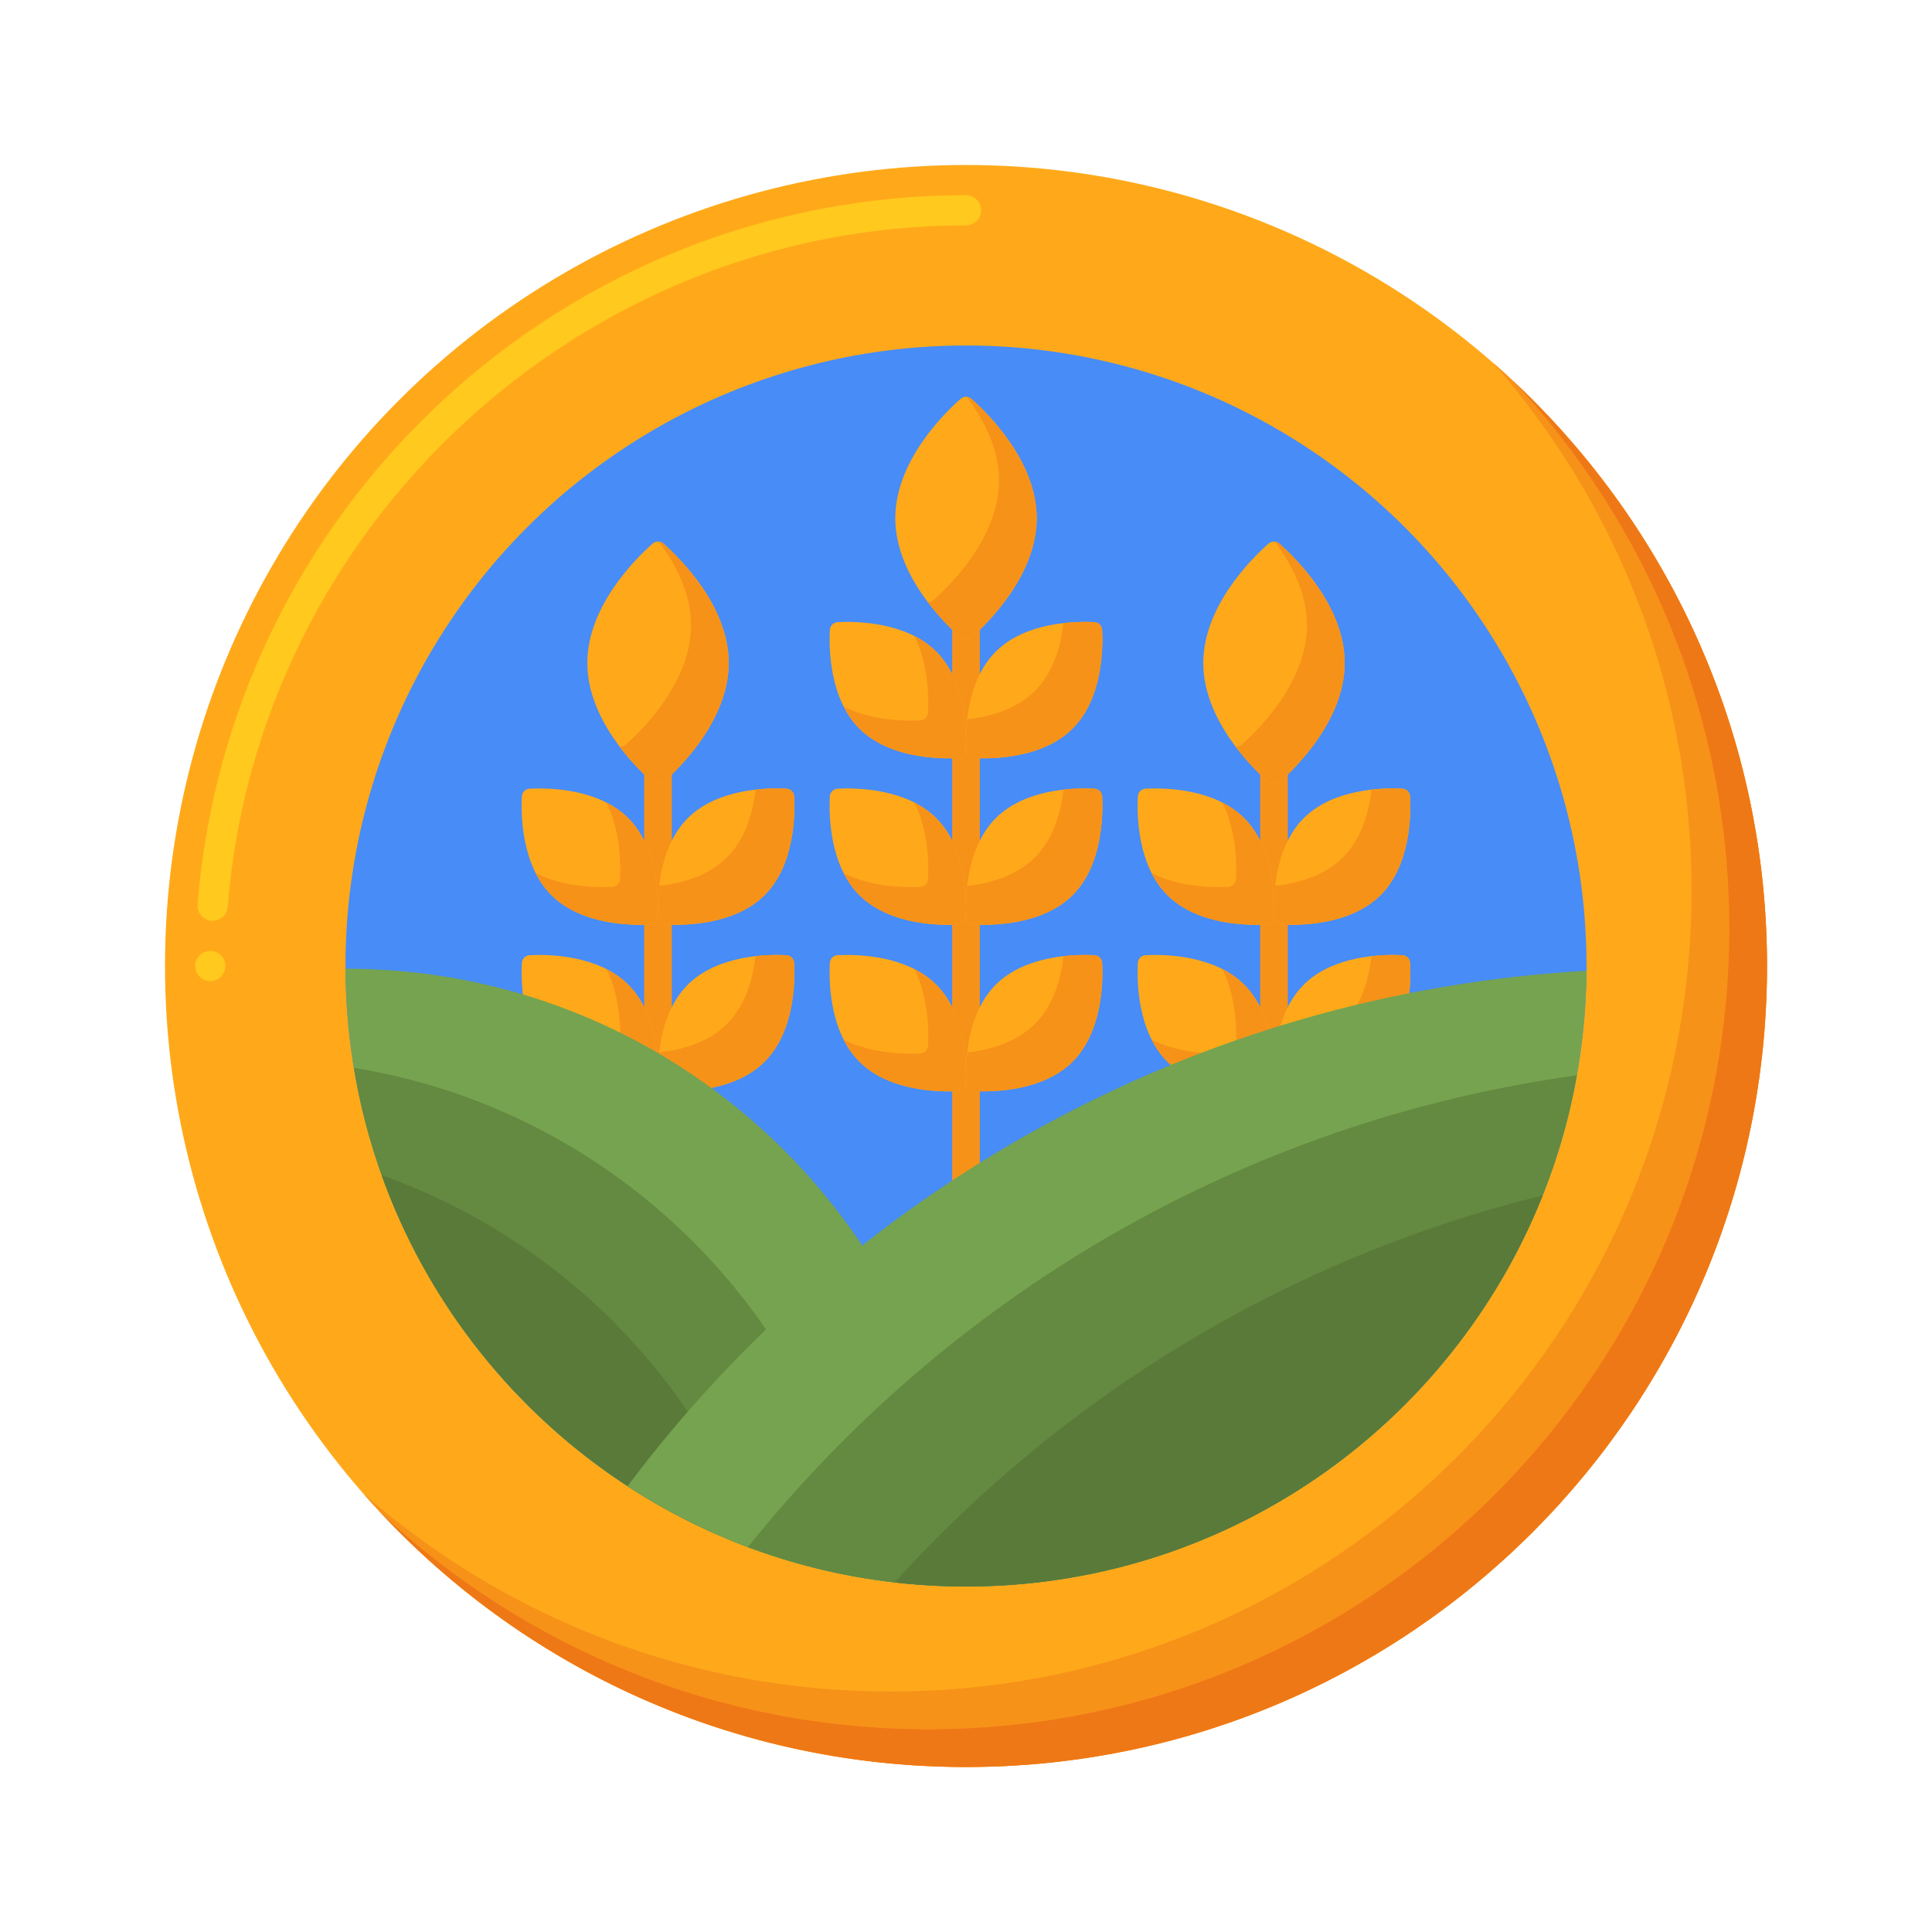 <svg id="Layer_1" enable-background="new 0 0 256 256" height="512" viewBox="0 0 256 256" width="512" xmlns="http://www.w3.org/2000/svg"><g><g><g><g><g><g><circle cx="128" cy="128" fill="#ffa91a" r="106.137"/></g></g><g><g><path d="m197.885 48.115c16.346 18.67 26.253 43.12 26.253 69.885 0 58.618-47.519 106.137-106.137 106.137-26.764 0-51.215-9.907-69.885-26.253 19.455 22.22 48.031 36.253 79.885 36.253 58.618 0 106.137-47.519 106.137-106.137-.001-31.854-14.033-60.43-36.253-79.885z" fill="#f79219"/></g></g><g><g><path d="m200.509 50.491c17.757 18.974 28.629 44.472 28.629 72.509 0 58.618-47.519 106.137-106.137 106.137-28.037 0-53.535-10.871-72.509-28.628 19.368 20.695 46.928 33.628 77.509 33.628 58.618 0 106.137-47.519 106.137-106.137-.001-30.581-12.934-58.141-33.629-77.509z" fill="#ef7816"/></g></g><g><g><path d="m27.86 130c-1.1 0-2-.9-2-2s.9-2 2-2c1.11 0 2 .9 2 2s-.89 2-2 2zm.32-7.99c-.05 0-.11 0-.16 0-.53-.05-1.02-.29-1.36-.7-.35-.41-.52-.92-.48-1.46 2.03-25.5 13.53-49.18 32.38-66.69 18.96-17.6 43.62-27.29 69.44-27.3 1.1 0 2 .9 2 2 0 1.11-.9 2-2 2-50.85 0-93.81 39.67-97.83 90.31-.08 1.03-.95 1.84-1.99 1.84z" fill="#ffc91d"/></g></g></g></g></g><g><g><g><circle cx="128" cy="128" fill="#478cf7" r="82.222"/></g></g></g><g><g><g><g><g><g><path d="m128 163.707c-1.011 0-1.832-.82-1.832-1.832v-86.997c0-1.011.82-1.832 1.832-1.832s1.832.82 1.832 1.832v86.997c0 1.012-.821 1.832-1.832 1.832z" fill="#f79219"/></g></g></g></g></g><g><g><g><g><g><g><path d="m168.809 153.218c-1.011 0-1.832-.82-1.832-1.832v-56.381c0-1.011.82-1.832 1.832-1.832s1.832.82 1.832 1.832v56.382c0 1.011-.82 1.831-1.832 1.831z" fill="#f79219"/></g></g></g></g></g><g><g><g><g><g><path d="m87.191 153.218c-1.011 0-1.832-.82-1.832-1.832v-56.381c0-1.011.82-1.832 1.832-1.832s1.832.82 1.832 1.832v56.382c-.001 1.011-.821 1.831-1.832 1.831z" fill="#f79219"/></g></g></g></g></g></g><g><g><g><g><path d="m127.279 84.477c.412.364 1.029.364 1.442 0 2.195-1.94 8.648-8.285 8.648-15.813s-6.453-13.872-8.648-15.813c-.412-.364-1.029-.364-1.442 0-2.195 1.94-8.648 8.285-8.648 15.813s6.453 13.873 8.648 15.813z" fill="#ffa91a"/></g></g></g><g><g><path d="m128.721 52.851c-.181-.16-.402-.25-.628-.269 2.198 2.921 4.276 6.811 4.276 11.082 0 7.528-6.453 13.872-8.648 15.813-.231.204-.526.294-.814.269 1.676 2.227 3.423 3.891 4.372 4.731.412.364 1.029.364 1.442 0 2.195-1.94 8.648-8.285 8.648-15.813 0-7.527-6.453-13.872-8.648-15.813z" fill="#f79219"/></g></g><g><g><g><g><path d="m145.002 82.435c.565.028 1.014.477 1.042 1.042.124 2.473.045 9.105-3.911 13.061s-10.588 4.035-13.061 3.911c-.565-.028-1.014-.477-1.042-1.042-.124-2.473-.045-9.105 3.911-13.061 3.956-3.957 10.588-4.036 13.061-3.911z" fill="#ffa91a"/></g></g></g><g><g><path d="m146.044 83.476c-.028-.565-.477-1.014-1.042-1.042-.912-.046-2.388-.064-4.088.13-.331 2.911-1.283 6.475-3.781 8.973s-6.062 3.45-8.973 3.781c-.193 1.699-.175 3.176-.13 4.088.028.565.477 1.014 1.042 1.042 2.473.124 9.105.045 13.061-3.911s4.035-10.588 3.911-13.061z" fill="#f79219"/></g></g><g><g><g><path d="m110.998 82.435c-.565.028-1.014.477-1.042 1.042-.124 2.473-.045 9.105 3.911 13.061s10.588 4.035 13.061 3.911c.565-.028 1.014-.477 1.042-1.042.124-2.473.045-9.105-3.911-13.061s-10.588-4.036-13.061-3.911z" fill="#ffa91a"/></g></g></g><g><g><path d="m124.059 86.345c-.868-.868-1.864-1.549-2.918-2.082 1.898 3.748 1.925 8.213 1.828 10.143-.028.565-.477 1.014-1.042 1.042-1.93.097-6.395.07-10.143-1.828.533 1.053 1.215 2.05 2.082 2.918 3.956 3.956 10.588 4.035 13.061 3.911.565-.028 1.014-.477 1.042-1.042.125-2.474.046-9.106-3.91-13.062z" fill="#f79219"/></g></g></g><g><g><g><g><path d="m145.002 104.501c.565.028 1.014.477 1.042 1.042.124 2.473.045 9.105-3.911 13.061s-10.588 4.035-13.061 3.911c-.565-.028-1.014-.477-1.042-1.042-.124-2.473-.045-9.105 3.911-13.061 3.956-3.957 10.588-4.035 13.061-3.911z" fill="#ffa91a"/></g></g></g><g><g><path d="m146.044 105.543c-.028-.565-.477-1.014-1.042-1.042-.912-.046-2.388-.064-4.088.13-.331 2.911-1.283 6.475-3.781 8.973s-6.062 3.45-8.973 3.781c-.193 1.699-.175 3.176-.13 4.088.028.565.477 1.014 1.042 1.042 2.473.124 9.105.045 13.061-3.911 3.956-3.957 4.035-10.589 3.911-13.061z" fill="#f79219"/></g></g><g><g><g><path d="m110.998 104.501c-.565.028-1.014.477-1.042 1.042-.124 2.473-.045 9.105 3.911 13.061s10.588 4.035 13.061 3.911c.565-.028 1.014-.477 1.042-1.042.124-2.473.045-9.105-3.911-13.061-3.956-3.957-10.588-4.035-13.061-3.911z" fill="#ffa91a"/></g></g></g><g><g><path d="m124.059 108.411c-.868-.868-1.864-1.549-2.918-2.082 1.898 3.748 1.925 8.213 1.828 10.143-.028.565-.477 1.014-1.042 1.042-1.93.097-6.395.07-10.143-1.828.533 1.053 1.215 2.05 2.082 2.918 3.956 3.956 10.588 4.035 13.061 3.911.565-.028 1.014-.477 1.042-1.042.125-2.474.046-9.106-3.91-13.062z" fill="#f79219"/></g></g></g><g><g><g><g><path d="m145.002 126.567c.565.028 1.014.477 1.042 1.042.124 2.473.045 9.105-3.911 13.061s-10.588 4.035-13.061 3.911c-.565-.028-1.014-.477-1.042-1.042-.124-2.473-.045-9.105 3.911-13.061s10.588-4.035 13.061-3.911z" fill="#ffa91a"/></g></g></g><g><g><path d="m146.044 127.609c-.028-.565-.477-1.014-1.042-1.042-.912-.046-2.388-.064-4.088.13-.331 2.911-1.283 6.475-3.781 8.973s-6.062 3.45-8.973 3.781c-.193 1.699-.175 3.176-.13 4.088.028.565.477 1.014 1.042 1.042 2.473.124 9.105.045 13.061-3.911s4.035-10.588 3.911-13.061z" fill="#f79219"/></g></g><g><g><g><path d="m110.998 126.567c-.565.028-1.014.477-1.042 1.042-.124 2.473-.045 9.105 3.911 13.061s10.588 4.035 13.061 3.911c.565-.028 1.014-.477 1.042-1.042.124-2.473.045-9.105-3.911-13.061s-10.588-4.035-13.061-3.911z" fill="#ffa91a"/></g></g></g><g><g><path d="m124.059 130.478c-.868-.868-1.864-1.549-2.918-2.082 1.898 3.748 1.925 8.213 1.828 10.143-.028.565-.477 1.014-1.042 1.042-1.93.097-6.395.07-10.143-1.828.533 1.053 1.215 2.05 2.082 2.918 3.956 3.956 10.588 4.035 13.061 3.911.565-.028 1.014-.477 1.042-1.042.125-2.474.046-9.106-3.91-13.062z" fill="#f79219"/></g></g></g><g><g><g><path d="m168.088 103.658c.412.364 1.029.364 1.442 0 2.195-1.94 8.648-8.285 8.648-15.813s-6.453-13.872-8.648-15.813c-.412-.364-1.029-.364-1.442 0-2.195 1.94-8.648 8.285-8.648 15.813s6.453 13.872 8.648 15.813z" fill="#ffa91a"/></g></g></g><g><g><path d="m169.53 72.032c-.181-.16-.402-.25-.628-.269 2.198 2.921 4.276 6.811 4.276 11.082 0 7.528-6.453 13.872-8.648 15.813-.231.204-.526.294-.814.269 1.676 2.227 3.423 3.891 4.372 4.731.412.365 1.029.365 1.442 0 2.195-1.94 8.648-8.285 8.648-15.813s-6.453-13.872-8.648-15.813z" fill="#f79219"/></g></g><g><g><g><g><path d="m185.811 104.501c.565.028 1.014.477 1.042 1.042.124 2.473.045 9.105-3.911 13.061s-10.588 4.035-13.061 3.911c-.565-.028-1.014-.477-1.042-1.042-.124-2.473-.045-9.105 3.911-13.061 3.956-3.957 10.588-4.035 13.061-3.911z" fill="#ffa91a"/></g></g></g><g><g><path d="m186.853 105.543c-.028-.565-.477-1.014-1.042-1.042-.911-.046-2.388-.064-4.088.13-.331 2.911-1.283 6.475-3.781 8.973s-6.062 3.45-8.973 3.781c-.193 1.699-.175 3.176-.13 4.088.028.565.477 1.014 1.042 1.042 2.473.124 9.105.045 13.061-3.911 3.956-3.957 4.035-10.589 3.911-13.061z" fill="#f79219"/></g></g><g><g><g><path d="m151.807 104.501c-.565.028-1.014.477-1.042 1.042-.124 2.473-.045 9.105 3.911 13.061s10.588 4.035 13.061 3.911c.565-.028 1.014-.477 1.042-1.042.124-2.473.045-9.105-3.911-13.061-3.956-3.957-10.588-4.035-13.061-3.911z" fill="#ffa91a"/></g></g></g><g><g><path d="m164.868 108.411c-.868-.868-1.864-1.549-2.918-2.082 1.898 3.748 1.925 8.213 1.828 10.143-.028.565-.477 1.014-1.042 1.042-1.93.097-6.395.07-10.143-1.828.533 1.053 1.215 2.05 2.082 2.918 3.956 3.956 10.588 4.035 13.061 3.911.565-.028 1.013-.477 1.042-1.042.125-2.474.046-9.106-3.91-13.062z" fill="#f79219"/></g></g></g><g><g><g><g><path d="m185.811 126.567c.565.028 1.014.477 1.042 1.042.124 2.473.045 9.105-3.911 13.061s-10.588 4.035-13.061 3.911c-.565-.028-1.014-.477-1.042-1.042-.124-2.473-.045-9.105 3.911-13.061s10.588-4.035 13.061-3.911z" fill="#ffa91a"/></g></g></g><g><g><path d="m186.853 127.609c-.028-.565-.477-1.014-1.042-1.042-.911-.046-2.388-.064-4.088.13-.331 2.911-1.283 6.475-3.781 8.973s-6.062 3.45-8.973 3.781c-.193 1.699-.175 3.176-.13 4.088.028.565.477 1.014 1.042 1.042 2.473.124 9.105.045 13.061-3.911s4.035-10.588 3.911-13.061z" fill="#f79219"/></g></g><g><g><g><path d="m151.807 126.567c-.565.028-1.014.477-1.042 1.042-.124 2.473-.045 9.105 3.911 13.061s10.588 4.035 13.061 3.911c.565-.028 1.014-.477 1.042-1.042.124-2.473.045-9.105-3.911-13.061s-10.588-4.035-13.061-3.911z" fill="#ffa91a"/></g></g></g><g><g><path d="m164.868 130.478c-.868-.868-1.864-1.549-2.918-2.082 1.898 3.748 1.925 8.213 1.828 10.143-.028.565-.477 1.014-1.042 1.042-1.93.097-6.395.07-10.143-1.828.533 1.053 1.215 2.05 2.082 2.918 3.956 3.956 10.588 4.035 13.061 3.911.565-.028 1.013-.477 1.042-1.042.125-2.474.046-9.106-3.91-13.062z" fill="#f79219"/></g></g></g><g><g><g><path d="m86.47 103.658c.412.364 1.029.364 1.442 0 2.195-1.94 8.648-8.285 8.648-15.813s-6.453-13.872-8.648-15.813c-.412-.364-1.029-.364-1.442 0-2.195 1.94-8.648 8.285-8.648 15.813s6.453 13.872 8.648 15.813z" fill="#ffa91a"/></g></g></g><g><g><path d="m87.912 72.032c-.181-.16-.402-.25-.628-.269 2.198 2.921 4.276 6.811 4.276 11.082 0 7.528-6.453 13.872-8.648 15.813-.231.204-.526.294-.814.269 1.676 2.227 3.423 3.891 4.372 4.731.412.365 1.029.365 1.442 0 2.195-1.94 8.648-8.285 8.648-15.813s-6.453-13.872-8.648-15.813z" fill="#f79219"/></g></g><g><g><g><g><path d="m104.193 104.501c.565.028 1.014.477 1.042 1.042.124 2.473.045 9.105-3.911 13.061s-10.588 4.035-13.061 3.911c-.565-.028-1.014-.477-1.042-1.042-.124-2.473-.045-9.105 3.911-13.061 3.956-3.957 10.588-4.035 13.061-3.911z" fill="#ffa91a"/></g></g></g><g><g><path d="m105.235 105.543c-.028-.565-.477-1.014-1.042-1.042-.912-.046-2.388-.064-4.088.13-.331 2.911-1.283 6.475-3.781 8.973s-6.062 3.45-8.973 3.781c-.193 1.699-.175 3.176-.13 4.088.028.565.477 1.014 1.042 1.042 2.473.124 9.105.045 13.061-3.911 3.956-3.957 4.035-10.589 3.911-13.061z" fill="#f79219"/></g></g><g><g><g><path d="m70.189 104.501c-.565.028-1.014.477-1.042 1.042-.124 2.473-.045 9.105 3.911 13.061s10.588 4.035 13.061 3.911c.565-.028 1.014-.477 1.042-1.042.124-2.473.045-9.105-3.911-13.061-3.956-3.957-10.588-4.035-13.061-3.911z" fill="#ffa91a"/></g></g></g><g><g><path d="m83.25 108.411c-.868-.868-1.864-1.549-2.918-2.082 1.898 3.748 1.925 8.213 1.828 10.143-.028.565-.477 1.014-1.042 1.042-1.93.097-6.395.07-10.143-1.828.533 1.053 1.215 2.05 2.082 2.918 3.956 3.956 10.588 4.035 13.061 3.911.565-.028 1.014-.477 1.042-1.042.125-2.474.046-9.106-3.91-13.062z" fill="#f79219"/></g></g></g><g><g><g><g><path d="m104.193 126.567c.565.028 1.014.477 1.042 1.042.124 2.473.045 9.105-3.911 13.061s-10.588 4.035-13.061 3.911c-.565-.028-1.014-.477-1.042-1.042-.124-2.473-.045-9.105 3.911-13.061s10.588-4.035 13.061-3.911z" fill="#ffa91a"/></g></g></g><g><g><path d="m105.235 127.609c-.028-.565-.477-1.014-1.042-1.042-.912-.046-2.388-.064-4.088.13-.331 2.911-1.283 6.475-3.781 8.973s-6.062 3.45-8.973 3.781c-.193 1.699-.175 3.176-.13 4.088.028.565.477 1.014 1.042 1.042 2.473.124 9.105.045 13.061-3.911s4.035-10.588 3.911-13.061z" fill="#f79219"/></g></g><g><g><g><path d="m70.189 126.567c-.565.028-1.014.477-1.042 1.042-.124 2.473-.045 9.105 3.911 13.061s10.588 4.035 13.061 3.911c.565-.028 1.014-.477 1.042-1.042.124-2.473.045-9.105-3.911-13.061s-10.588-4.035-13.061-3.911z" fill="#ffa91a"/></g></g></g><g><g><path d="m83.25 130.478c-.868-.868-1.864-1.549-2.918-2.082 1.898 3.748 1.925 8.213 1.828 10.143-.028.565-.477 1.014-1.042 1.042-1.93.097-6.395.07-10.143-1.828.533 1.053 1.215 2.05 2.082 2.918 3.956 3.956 10.588 4.035 13.061 3.911.565-.028 1.014-.477 1.042-1.042.125-2.474.046-9.106-3.91-13.062z" fill="#f79219"/></g></g></g></g></g><g><g><g><g><path d="m128 210.221c-.191-45.246-36.929-81.867-82.22-81.867.191 45.246 36.929 81.866 82.22 81.867z" fill="#76a34f"/></g></g><g><g><path d="m46.883 141.496c5.73 34.698 33.185 62.067 67.925 67.671-5.731-34.698-33.185-62.067-67.925-67.671z" fill="#648940"/></g></g><g><g><path d="m50.572 155.725c8.306 23.193 26.736 41.567 49.964 49.796-8.305-23.193-26.735-41.567-49.964-49.796z" fill="#5a7a39"/></g></g><g><g><path d="m83.154 196.925c12.898 8.409 28.301 13.296 44.846 13.296 45.199 0 81.879-36.47 82.219-81.589-51.97 2.95-97.728 29.117-127.065 68.293z" fill="#76a34f"/></g></g><g><g><path d="m128 210.221c40.468 0 74.107-29.236 80.95-67.738-44.297 6.123-83.173 29.221-109.848 62.516 8.99 3.375 18.728 5.222 28.898 5.222z" fill="#648940"/></g></g><g><g><path d="m128 210.221c34.668 0 64.324-21.456 76.415-51.814-33.635 8.237-63.363 26.428-85.883 51.274 3.107.356 6.266.54 9.468.54z" fill="#5a7a39"/></g></g></g></g></g></svg>